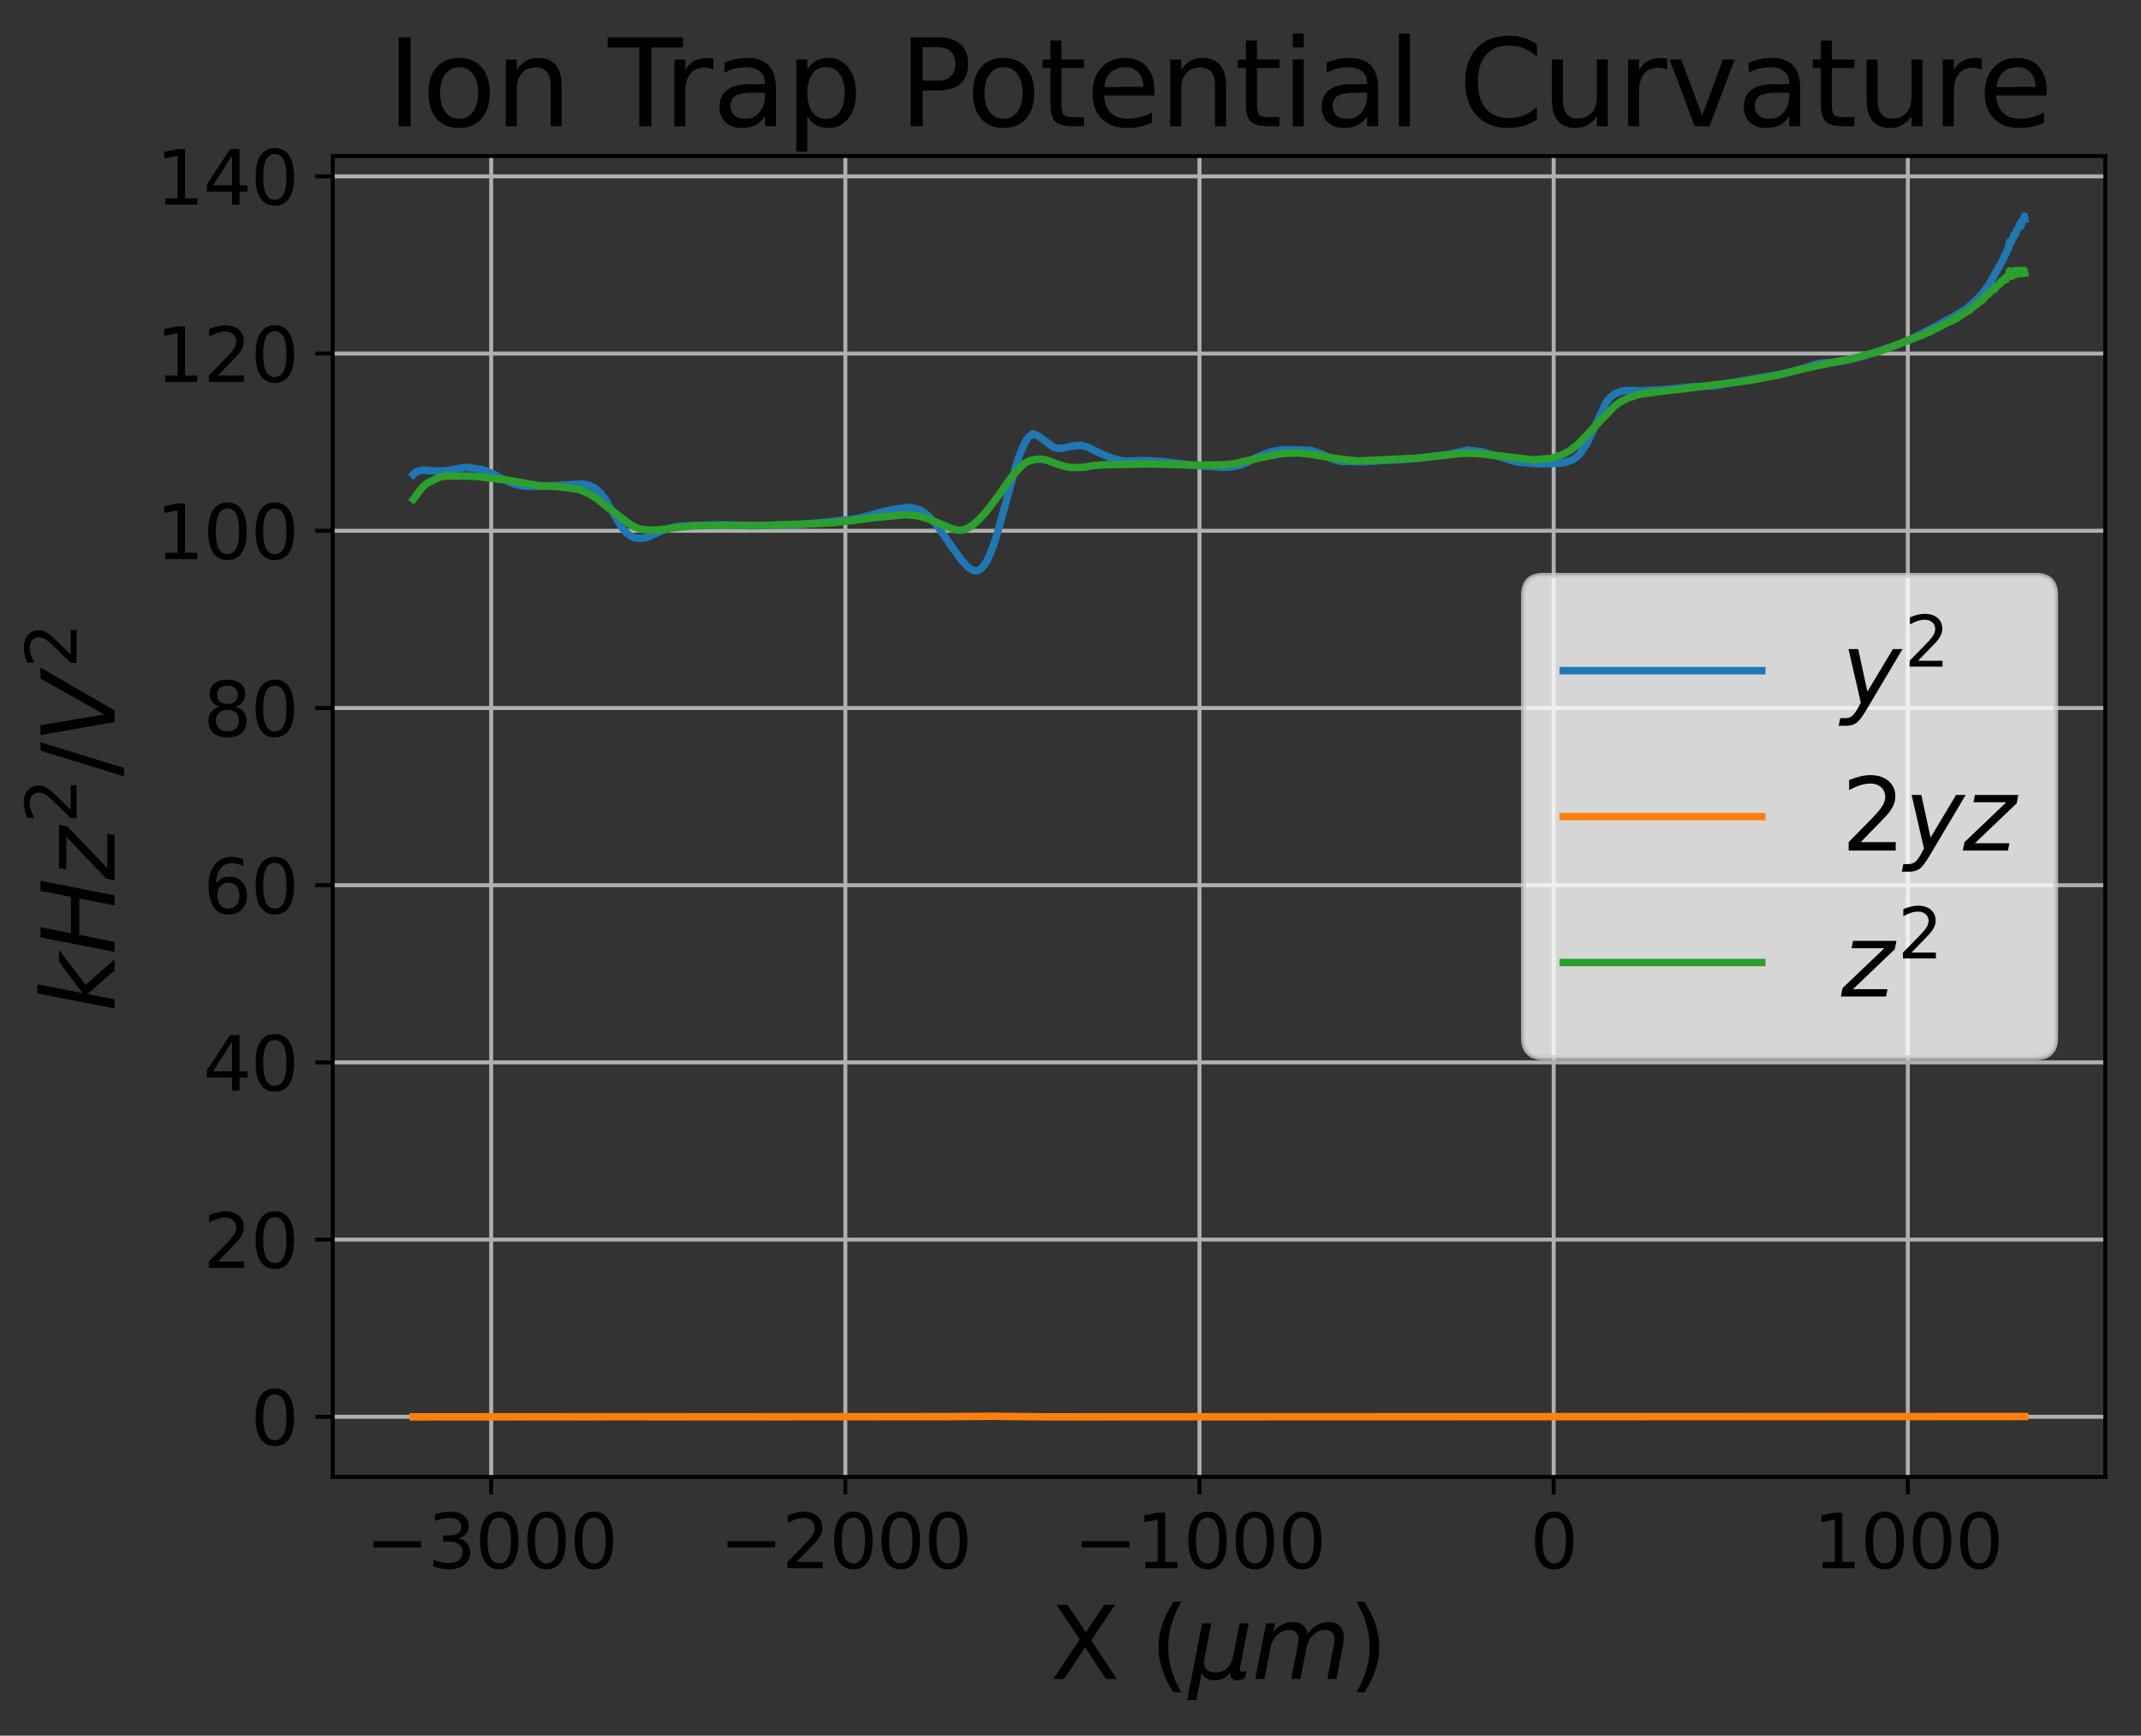 <?xml version="1.0" encoding="utf-8" standalone="no"?>
<!DOCTYPE svg PUBLIC "-//W3C//DTD SVG 1.1//EN"
  "http://www.w3.org/Graphics/SVG/1.1/DTD/svg11.dtd">
<svg xmlns:xlink="http://www.w3.org/1999/xlink" width="431.351pt" height="349.665pt" viewBox="0 0 431.351 349.665" xmlns="http://www.w3.org/2000/svg" version="1.1">
 <rect x="0" y="0" width="431.351" height="349.665" fill="#333333" stroke="none"/>
 <defs>
  <style type="text/css">*{stroke-linejoin: round; stroke-linecap: butt}</style>
 </defs>
 <g id="figure_1">
  <g id="patch_1">
   <path d="M 0 349.665 
L 431.351 349.665 
L 431.351 0 
L 0 0 
L 0 349.665 
z
" style="fill: none"/>
  </g>
  <g id="axes_1">
   <g id="patch_2">
    <path d="M 67.031 297.548 
L 424.151 297.548 
L 424.151 31.436 
L 67.031 31.436 
L 67.031 297.548 
z
" style="fill: none"/>
   </g>
   <g id="matplotlib.axis_1">
    <g id="xtick_1">
     <g id="line2d_1">
      <path d="M 98.962 297.548 
L 98.962 31.436 
" clip-path="url(#p16dad856f7)" style="fill: none; stroke: #b0b0b0; stroke-width: 0.8; stroke-linecap: square"/>
     </g>
     <g id="line2d_2">
      <defs>
       <path id="md39032bed2" d="M 0 0 
L 0 3.5 
" style="stroke: #000000; stroke-width: 0.8"/>
      </defs>
      <g>
       <use xlink:href="#md39032bed2" x="98.962" y="297.548" style="stroke: #000000; stroke-width: 0.8"/>
      </g>
     </g>
     <g id="text_1">
      <!-- −3000 -->
      <g transform="translate(73.589 315.946)scale(0.15 -0.15)">
       <defs>
        <path id="DejaVuSans-2212" d="M 678 2272 
L 4684 2272 
L 4684 1741 
L 678 1741 
L 678 2272 
z
" transform="scale(0.016)"/>
        <path id="DejaVuSans-33" d="M 2597 2516 
Q 3050 2419 3304 2112 
Q 3559 1806 3559 1356 
Q 3559 666 3084 287 
Q 2609 -91 1734 -91 
Q 1441 -91 1130 -33 
Q 819 25 488 141 
L 488 750 
Q 750 597 1062 519 
Q 1375 441 1716 441 
Q 2309 441 2620 675 
Q 2931 909 2931 1356 
Q 2931 1769 2642 2001 
Q 2353 2234 1838 2234 
L 1294 2234 
L 1294 2753 
L 1863 2753 
Q 2328 2753 2575 2939 
Q 2822 3125 2822 3475 
Q 2822 3834 2567 4026 
Q 2313 4219 1838 4219 
Q 1578 4219 1281 4162 
Q 984 4106 628 3988 
L 628 4550 
Q 988 4650 1302 4700 
Q 1616 4750 1894 4750 
Q 2613 4750 3031 4423 
Q 3450 4097 3450 3541 
Q 3450 3153 3228 2886 
Q 3006 2619 2597 2516 
z
" transform="scale(0.016)"/>
        <path id="DejaVuSans-30" d="M 2034 4250 
Q 1547 4250 1301 3770 
Q 1056 3291 1056 2328 
Q 1056 1369 1301 889 
Q 1547 409 2034 409 
Q 2525 409 2770 889 
Q 3016 1369 3016 2328 
Q 3016 3291 2770 3770 
Q 2525 4250 2034 4250 
z
M 2034 4750 
Q 2819 4750 3233 4129 
Q 3647 3509 3647 2328 
Q 3647 1150 3233 529 
Q 2819 -91 2034 -91 
Q 1250 -91 836 529 
Q 422 1150 422 2328 
Q 422 3509 836 4129 
Q 1250 4750 2034 4750 
z
" transform="scale(0.016)"/>
       </defs>
       <use xlink:href="#DejaVuSans-2212"/>
       <use xlink:href="#DejaVuSans-33" x="83.789"/>
       <use xlink:href="#DejaVuSans-30" x="147.412"/>
       <use xlink:href="#DejaVuSans-30" x="211.035"/>
       <use xlink:href="#DejaVuSans-30" x="274.658"/>
      </g>
     </g>
    </g>
    <g id="xtick_2">
     <g id="line2d_3">
      <path d="M 170.314 297.548 
L 170.314 31.436 
" clip-path="url(#p16dad856f7)" style="fill: none; stroke: #b0b0b0; stroke-width: 0.8; stroke-linecap: square"/>
     </g>
     <g id="line2d_4">
      <g>
       <use xlink:href="#md39032bed2" x="170.314" y="297.548" style="stroke: #000000; stroke-width: 0.8"/>
      </g>
     </g>
     <g id="text_2">
      <!-- −2000 -->
      <g transform="translate(144.942 315.946)scale(0.15 -0.15)">
       <defs>
        <path id="DejaVuSans-32" d="M 1228 531 
L 3431 531 
L 3431 0 
L 469 0 
L 469 531 
Q 828 903 1448 1529 
Q 2069 2156 2228 2338 
Q 2531 2678 2651 2914 
Q 2772 3150 2772 3378 
Q 2772 3750 2511 3984 
Q 2250 4219 1831 4219 
Q 1534 4219 1204 4116 
Q 875 4013 500 3803 
L 500 4441 
Q 881 4594 1212 4672 
Q 1544 4750 1819 4750 
Q 2544 4750 2975 4387 
Q 3406 4025 3406 3419 
Q 3406 3131 3298 2873 
Q 3191 2616 2906 2266 
Q 2828 2175 2409 1742 
Q 1991 1309 1228 531 
z
" transform="scale(0.016)"/>
       </defs>
       <use xlink:href="#DejaVuSans-2212"/>
       <use xlink:href="#DejaVuSans-32" x="83.789"/>
       <use xlink:href="#DejaVuSans-30" x="147.412"/>
       <use xlink:href="#DejaVuSans-30" x="211.035"/>
       <use xlink:href="#DejaVuSans-30" x="274.658"/>
      </g>
     </g>
    </g>
    <g id="xtick_3">
     <g id="line2d_5">
      <path d="M 241.667 297.548 
L 241.667 31.436 
" clip-path="url(#p16dad856f7)" style="fill: none; stroke: #b0b0b0; stroke-width: 0.8; stroke-linecap: square"/>
     </g>
     <g id="line2d_6">
      <g>
       <use xlink:href="#md39032bed2" x="241.667" y="297.548" style="stroke: #000000; stroke-width: 0.8"/>
      </g>
     </g>
     <g id="text_3">
      <!-- −1000 -->
      <g transform="translate(216.295 315.946)scale(0.15 -0.15)">
       <defs>
        <path id="DejaVuSans-31" d="M 794 531 
L 1825 531 
L 1825 4091 
L 703 3866 
L 703 4441 
L 1819 4666 
L 2450 4666 
L 2450 531 
L 3481 531 
L 3481 0 
L 794 0 
L 794 531 
z
" transform="scale(0.016)"/>
       </defs>
       <use xlink:href="#DejaVuSans-2212"/>
       <use xlink:href="#DejaVuSans-31" x="83.789"/>
       <use xlink:href="#DejaVuSans-30" x="147.412"/>
       <use xlink:href="#DejaVuSans-30" x="211.035"/>
       <use xlink:href="#DejaVuSans-30" x="274.658"/>
      </g>
     </g>
    </g>
    <g id="xtick_4">
     <g id="line2d_7">
      <path d="M 313.02 297.548 
L 313.02 31.436 
" clip-path="url(#p16dad856f7)" style="fill: none; stroke: #b0b0b0; stroke-width: 0.8; stroke-linecap: square"/>
     </g>
     <g id="line2d_8">
      <g>
       <use xlink:href="#md39032bed2" x="313.02" y="297.548" style="stroke: #000000; stroke-width: 0.8"/>
      </g>
     </g>
     <g id="text_4">
      <!-- 0 -->
      <g transform="translate(308.248 315.946)scale(0.15 -0.15)">
       <use xlink:href="#DejaVuSans-30"/>
      </g>
     </g>
    </g>
    <g id="xtick_5">
     <g id="line2d_9">
      <path d="M 384.372 297.548 
L 384.372 31.436 
" clip-path="url(#p16dad856f7)" style="fill: none; stroke: #b0b0b0; stroke-width: 0.8; stroke-linecap: square"/>
     </g>
     <g id="line2d_10">
      <g>
       <use xlink:href="#md39032bed2" x="384.372" y="297.548" style="stroke: #000000; stroke-width: 0.8"/>
      </g>
     </g>
     <g id="text_5">
      <!-- 1000 -->
      <g transform="translate(365.285 315.946)scale(0.15 -0.15)">
       <use xlink:href="#DejaVuSans-31"/>
       <use xlink:href="#DejaVuSans-30" x="63.623"/>
       <use xlink:href="#DejaVuSans-30" x="127.246"/>
       <use xlink:href="#DejaVuSans-30" x="190.869"/>
      </g>
     </g>
    </g>
    <g id="text_6">
     <!-- X ($\mu m$) -->
     <g transform="translate(211.591 338.265)scale(0.2 -0.2)">
      <defs>
       <path id="DejaVuSans-58" d="M 403 4666 
L 1081 4666 
L 2241 2931 
L 3406 4666 
L 4084 4666 
L 2584 2425 
L 4184 0 
L 3506 0 
L 2194 1984 
L 872 0 
L 191 0 
L 1856 2491 
L 403 4666 
z
" transform="scale(0.016)"/>
       <path id="DejaVuSans-20" transform="scale(0.016)"/>
       <path id="DejaVuSans-28" d="M 1984 4856 
Q 1566 4138 1362 3434 
Q 1159 2731 1159 2009 
Q 1159 1288 1364 580 
Q 1569 -128 1984 -844 
L 1484 -844 
Q 1016 -109 783 600 
Q 550 1309 550 2009 
Q 550 2706 781 3412 
Q 1013 4119 1484 4856 
L 1984 4856 
z
" transform="scale(0.016)"/>
       <path id="DejaVuSans-Oblique-3bc" d="M -84 -1331 
L 856 3500 
L 1434 3500 
L 1009 1322 
Q 997 1256 987 1175 
Q 978 1094 978 1013 
Q 978 722 1161 565 
Q 1344 409 1684 409 
Q 2147 409 2431 671 
Q 2716 934 2816 1459 
L 3213 3500 
L 3788 3500 
L 3266 809 
Q 3253 750 3248 706 
Q 3244 663 3244 628 
Q 3244 531 3283 486 
Q 3322 441 3406 441 
Q 3438 441 3492 456 
Q 3547 472 3647 513 
L 3559 50 
Q 3422 -19 3297 -55 
Q 3172 -91 3053 -91 
Q 2847 -91 2730 40 
Q 2613 172 2613 403 
Q 2438 153 2195 31 
Q 1953 -91 1625 -91 
Q 1334 -91 1117 43 
Q 900 178 831 397 
L 494 -1331 
L -84 -1331 
z
" transform="scale(0.016)"/>
       <path id="DejaVuSans-Oblique-6d" d="M 5747 2113 
L 5338 0 
L 4763 0 
L 5166 2094 
Q 5191 2228 5203 2325 
Q 5216 2422 5216 2491 
Q 5216 2772 5059 2928 
Q 4903 3084 4622 3084 
Q 4203 3084 3875 2770 
Q 3547 2456 3450 1953 
L 3066 0 
L 2491 0 
L 2900 2094 
Q 2925 2209 2937 2307 
Q 2950 2406 2950 2484 
Q 2950 2769 2794 2926 
Q 2638 3084 2363 3084 
Q 1938 3084 1609 2770 
Q 1281 2456 1184 1953 
L 800 0 
L 225 0 
L 909 3500 
L 1484 3500 
L 1375 2956 
Q 1609 3263 1923 3423 
Q 2238 3584 2597 3584 
Q 2978 3584 3223 3384 
Q 3469 3184 3519 2828 
Q 3781 3197 4126 3390 
Q 4472 3584 4856 3584 
Q 5306 3584 5551 3325 
Q 5797 3066 5797 2591 
Q 5797 2488 5784 2364 
Q 5772 2241 5747 2113 
z
" transform="scale(0.016)"/>
       <path id="DejaVuSans-29" d="M 513 4856 
L 1013 4856 
Q 1481 4119 1714 3412 
Q 1947 2706 1947 2009 
Q 1947 1309 1714 600 
Q 1481 -109 1013 -844 
L 513 -844 
Q 928 -128 1133 580 
Q 1338 1288 1338 2009 
Q 1338 2731 1133 3434 
Q 928 4138 513 4856 
z
" transform="scale(0.016)"/>
      </defs>
      <use xlink:href="#DejaVuSans-58" transform="translate(0 0.125)"/>
      <use xlink:href="#DejaVuSans-20" transform="translate(68.506 0.125)"/>
      <use xlink:href="#DejaVuSans-28" transform="translate(100.293 0.125)"/>
      <use xlink:href="#DejaVuSans-Oblique-3bc" transform="translate(139.307 0.125)"/>
      <use xlink:href="#DejaVuSans-Oblique-6d" transform="translate(202.93 0.125)"/>
      <use xlink:href="#DejaVuSans-29" transform="translate(300.342 0.125)"/>
     </g>
    </g>
   </g>
   <g id="matplotlib.axis_2">
    <g id="ytick_1">
     <g id="line2d_11">
      <path d="M 67.031 285.428 
L 424.151 285.428 
" clip-path="url(#p16dad856f7)" style="fill: none; stroke: #b0b0b0; stroke-width: 0.8; stroke-linecap: square"/>
     </g>
     <g id="line2d_12">
      <defs>
       <path id="m6f3f5b6aff" d="M 0 0 
L -3.5 0 
" style="stroke: #000000; stroke-width: 0.8"/>
      </defs>
      <g>
       <use xlink:href="#m6f3f5b6aff" x="67.031" y="285.428" style="stroke: #000000; stroke-width: 0.8"/>
      </g>
     </g>
     <g id="text_7">
      <!-- 0 -->
      <g transform="translate(50.487 291.127)scale(0.15 -0.15)">
       <use xlink:href="#DejaVuSans-30"/>
      </g>
     </g>
    </g>
    <g id="ytick_2">
     <g id="line2d_13">
      <path d="M 67.031 249.729 
L 424.151 249.729 
" clip-path="url(#p16dad856f7)" style="fill: none; stroke: #b0b0b0; stroke-width: 0.8; stroke-linecap: square"/>
     </g>
     <g id="line2d_14">
      <g>
       <use xlink:href="#m6f3f5b6aff" x="67.031" y="249.729" style="stroke: #000000; stroke-width: 0.8"/>
      </g>
     </g>
     <g id="text_8">
      <!-- 20 -->
      <g transform="translate(40.944 255.427)scale(0.15 -0.15)">
       <use xlink:href="#DejaVuSans-32"/>
       <use xlink:href="#DejaVuSans-30" x="63.623"/>
      </g>
     </g>
    </g>
    <g id="ytick_3">
     <g id="line2d_15">
      <path d="M 67.031 214.029 
L 424.151 214.029 
" clip-path="url(#p16dad856f7)" style="fill: none; stroke: #b0b0b0; stroke-width: 0.8; stroke-linecap: square"/>
     </g>
     <g id="line2d_16">
      <g>
       <use xlink:href="#m6f3f5b6aff" x="67.031" y="214.029" style="stroke: #000000; stroke-width: 0.8"/>
      </g>
     </g>
     <g id="text_9">
      <!-- 40 -->
      <g transform="translate(40.944 219.728)scale(0.15 -0.15)">
       <defs>
        <path id="DejaVuSans-34" d="M 2419 4116 
L 825 1625 
L 2419 1625 
L 2419 4116 
z
M 2253 4666 
L 3047 4666 
L 3047 1625 
L 3713 1625 
L 3713 1100 
L 3047 1100 
L 3047 0 
L 2419 0 
L 2419 1100 
L 313 1100 
L 313 1709 
L 2253 4666 
z
" transform="scale(0.016)"/>
       </defs>
       <use xlink:href="#DejaVuSans-34"/>
       <use xlink:href="#DejaVuSans-30" x="63.623"/>
      </g>
     </g>
    </g>
    <g id="ytick_4">
     <g id="line2d_17">
      <path d="M 67.031 178.33 
L 424.151 178.33 
" clip-path="url(#p16dad856f7)" style="fill: none; stroke: #b0b0b0; stroke-width: 0.8; stroke-linecap: square"/>
     </g>
     <g id="line2d_18">
      <g>
       <use xlink:href="#m6f3f5b6aff" x="67.031" y="178.33" style="stroke: #000000; stroke-width: 0.8"/>
      </g>
     </g>
     <g id="text_10">
      <!-- 60 -->
      <g transform="translate(40.944 184.029)scale(0.15 -0.15)">
       <defs>
        <path id="DejaVuSans-36" d="M 2113 2584 
Q 1688 2584 1439 2293 
Q 1191 2003 1191 1497 
Q 1191 994 1439 701 
Q 1688 409 2113 409 
Q 2538 409 2786 701 
Q 3034 994 3034 1497 
Q 3034 2003 2786 2293 
Q 2538 2584 2113 2584 
z
M 3366 4563 
L 3366 3988 
Q 3128 4100 2886 4159 
Q 2644 4219 2406 4219 
Q 1781 4219 1451 3797 
Q 1122 3375 1075 2522 
Q 1259 2794 1537 2939 
Q 1816 3084 2150 3084 
Q 2853 3084 3261 2657 
Q 3669 2231 3669 1497 
Q 3669 778 3244 343 
Q 2819 -91 2113 -91 
Q 1303 -91 875 529 
Q 447 1150 447 2328 
Q 447 3434 972 4092 
Q 1497 4750 2381 4750 
Q 2619 4750 2861 4703 
Q 3103 4656 3366 4563 
z
" transform="scale(0.016)"/>
       </defs>
       <use xlink:href="#DejaVuSans-36"/>
       <use xlink:href="#DejaVuSans-30" x="63.623"/>
      </g>
     </g>
    </g>
    <g id="ytick_5">
     <g id="line2d_19">
      <path d="M 67.031 142.631 
L 424.151 142.631 
" clip-path="url(#p16dad856f7)" style="fill: none; stroke: #b0b0b0; stroke-width: 0.8; stroke-linecap: square"/>
     </g>
     <g id="line2d_20">
      <g>
       <use xlink:href="#m6f3f5b6aff" x="67.031" y="142.631" style="stroke: #000000; stroke-width: 0.8"/>
      </g>
     </g>
     <g id="text_11">
      <!-- 80 -->
      <g transform="translate(40.944 148.329)scale(0.15 -0.15)">
       <defs>
        <path id="DejaVuSans-38" d="M 2034 2216 
Q 1584 2216 1326 1975 
Q 1069 1734 1069 1313 
Q 1069 891 1326 650 
Q 1584 409 2034 409 
Q 2484 409 2743 651 
Q 3003 894 3003 1313 
Q 3003 1734 2745 1975 
Q 2488 2216 2034 2216 
z
M 1403 2484 
Q 997 2584 770 2862 
Q 544 3141 544 3541 
Q 544 4100 942 4425 
Q 1341 4750 2034 4750 
Q 2731 4750 3128 4425 
Q 3525 4100 3525 3541 
Q 3525 3141 3298 2862 
Q 3072 2584 2669 2484 
Q 3125 2378 3379 2068 
Q 3634 1759 3634 1313 
Q 3634 634 3220 271 
Q 2806 -91 2034 -91 
Q 1263 -91 848 271 
Q 434 634 434 1313 
Q 434 1759 690 2068 
Q 947 2378 1403 2484 
z
M 1172 3481 
Q 1172 3119 1398 2916 
Q 1625 2713 2034 2713 
Q 2441 2713 2670 2916 
Q 2900 3119 2900 3481 
Q 2900 3844 2670 4047 
Q 2441 4250 2034 4250 
Q 1625 4250 1398 4047 
Q 1172 3844 1172 3481 
z
" transform="scale(0.016)"/>
       </defs>
       <use xlink:href="#DejaVuSans-38"/>
       <use xlink:href="#DejaVuSans-30" x="63.623"/>
      </g>
     </g>
    </g>
    <g id="ytick_6">
     <g id="line2d_21">
      <path d="M 67.031 106.931 
L 424.151 106.931 
" clip-path="url(#p16dad856f7)" style="fill: none; stroke: #b0b0b0; stroke-width: 0.8; stroke-linecap: square"/>
     </g>
     <g id="line2d_22">
      <g>
       <use xlink:href="#m6f3f5b6aff" x="67.031" y="106.931" style="stroke: #000000; stroke-width: 0.8"/>
      </g>
     </g>
     <g id="text_12">
      <!-- 100 -->
      <g transform="translate(31.4 112.63)scale(0.15 -0.15)">
       <use xlink:href="#DejaVuSans-31"/>
       <use xlink:href="#DejaVuSans-30" x="63.623"/>
       <use xlink:href="#DejaVuSans-30" x="127.246"/>
      </g>
     </g>
    </g>
    <g id="ytick_7">
     <g id="line2d_23">
      <path d="M 67.031 71.232 
L 424.151 71.232 
" clip-path="url(#p16dad856f7)" style="fill: none; stroke: #b0b0b0; stroke-width: 0.8; stroke-linecap: square"/>
     </g>
     <g id="line2d_24">
      <g>
       <use xlink:href="#m6f3f5b6aff" x="67.031" y="71.232" style="stroke: #000000; stroke-width: 0.8"/>
      </g>
     </g>
     <g id="text_13">
      <!-- 120 -->
      <g transform="translate(31.4 76.931)scale(0.15 -0.15)">
       <use xlink:href="#DejaVuSans-31"/>
       <use xlink:href="#DejaVuSans-32" x="63.623"/>
       <use xlink:href="#DejaVuSans-30" x="127.246"/>
      </g>
     </g>
    </g>
    <g id="ytick_8">
     <g id="line2d_25">
      <path d="M 67.031 35.533 
L 424.151 35.533 
" clip-path="url(#p16dad856f7)" style="fill: none; stroke: #b0b0b0; stroke-width: 0.8; stroke-linecap: square"/>
     </g>
     <g id="line2d_26">
      <g>
       <use xlink:href="#m6f3f5b6aff" x="67.031" y="35.533" style="stroke: #000000; stroke-width: 0.8"/>
      </g>
     </g>
     <g id="text_14">
      <!-- 140 -->
      <g transform="translate(31.4 41.231)scale(0.15 -0.15)">
       <use xlink:href="#DejaVuSans-31"/>
       <use xlink:href="#DejaVuSans-34" x="63.623"/>
       <use xlink:href="#DejaVuSans-30" x="127.246"/>
      </g>
     </g>
    </g>
    <g id="text_15">
     <!-- $kHz^2/V^2$ -->
     <g transform="translate(23.241 203.892)rotate(-90)scale(0.2 -0.2)">
      <defs>
       <path id="DejaVuSans-Oblique-6b" d="M 1172 4863 
L 1747 4863 
L 1197 2028 
L 3169 3500 
L 3916 3500 
L 1716 1825 
L 3322 0 
L 2625 0 
L 1131 1709 
L 800 0 
L 225 0 
L 1172 4863 
z
" transform="scale(0.016)"/>
       <path id="DejaVuSans-Oblique-48" d="M 1081 4666 
L 1716 4666 
L 1344 2753 
L 3634 2753 
L 4006 4666 
L 4641 4666 
L 3731 0 
L 3097 0 
L 3531 2222 
L 1241 2222 
L 806 0 
L 172 0 
L 1081 4666 
z
" transform="scale(0.016)"/>
       <path id="DejaVuSans-Oblique-7a" d="M 744 3500 
L 3475 3500 
L 3372 2975 
L 738 459 
L 2913 459 
L 2822 0 
L -19 0 
L 84 525 
L 2719 3041 
L 653 3041 
L 744 3500 
z
" transform="scale(0.016)"/>
       <path id="DejaVuSans-2f" d="M 1625 4666 
L 2156 4666 
L 531 -594 
L 0 -594 
L 1625 4666 
z
" transform="scale(0.016)"/>
       <path id="DejaVuSans-Oblique-56" d="M 1319 0 
L 500 4666 
L 1119 4666 
L 1797 653 
L 4063 4666 
L 4750 4666 
L 2053 0 
L 1319 0 
z
" transform="scale(0.016)"/>
      </defs>
      <use xlink:href="#DejaVuSans-Oblique-6b" transform="translate(0 0.766)"/>
      <use xlink:href="#DejaVuSans-Oblique-48" transform="translate(57.91 0.766)"/>
      <use xlink:href="#DejaVuSans-Oblique-7a" transform="translate(133.105 0.766)"/>
      <use xlink:href="#DejaVuSans-32" transform="translate(190.062 39.047)scale(0.7)"/>
      <use xlink:href="#DejaVuSans-2f" transform="translate(237.332 0.766)"/>
      <use xlink:href="#DejaVuSans-Oblique-56" transform="translate(271.024 0.766)"/>
      <use xlink:href="#DejaVuSans-32" transform="translate(346.449 39.047)scale(0.7)"/>
     </g>
    </g>
   </g>
   <g id="line2d_27">
    <path d="M 83.264 95.604 
L 83.549 95.31 
L 83.692 95.228 
L 83.835 95.071 
L 83.906 95.126 
L 84.192 94.931 
L 84.691 94.798 
L 84.834 94.778 
L 85.262 94.689 
L 85.975 94.773 
L 86.118 94.768 
L 86.689 94.839 
L 86.832 94.838 
L 87.26 94.887 
L 89.9 94.836 
L 90.114 94.752 
L 90.328 94.762 
L 93.681 94.176 
L 94.395 94.2 
L 97.178 94.622 
L 97.463 94.757 
L 97.749 94.804 
L 99.889 95.723 
L 100.246 95.996 
L 101.173 96.474 
L 101.459 96.636 
L 102.172 96.907 
L 102.529 97.1 
L 102.815 97.198 
L 104.099 97.667 
L 104.456 97.71 
L 105.526 97.943 
L 105.883 97.947 
L 106.882 98.002 
L 109.807 97.942 
L 109.95 97.988 
L 110.164 97.919 
L 110.592 97.892 
L 117.442 97.497 
L 117.656 97.554 
L 118.441 97.694 
L 119.725 98.256 
L 120.867 99.193 
L 122.008 100.659 
L 125.148 106.074 
L 126.076 107.219 
L 126.86 107.865 
L 127.645 108.259 
L 127.931 108.336 
L 129.001 108.471 
L 129.286 108.441 
L 130.357 108.278 
L 130.785 108.061 
L 131.213 107.913 
L 132.925 107.095 
L 133.211 106.966 
L 135.994 106.161 
L 136.85 106.029 
L 138.919 105.89 
L 143.057 105.761 
L 144.627 105.718 
L 144.841 105.752 
L 148.552 105.762 
L 148.837 105.804 
L 149.194 105.816 
L 149.693 105.838 
L 150.193 105.837 
L 150.835 105.927 
L 153.19 105.892 
L 153.404 105.856 
L 154.046 105.839 
L 155.402 105.804 
L 161.752 105.629 
L 162.109 105.592 
L 163.179 105.508 
L 163.322 105.52 
L 163.536 105.441 
L 163.892 105.437 
L 170.457 104.745 
L 170.6 104.791 
L 170.814 104.723 
L 171.17 104.681 
L 173.168 104.349 
L 173.454 104.293 
L 177.664 103.157 
L 179.733 102.678 
L 182.658 102.252 
L 183.372 102.287 
L 184.585 102.476 
L 185.512 102.819 
L 185.94 103.133 
L 186.154 103.24 
L 187.153 104.047 
L 188.295 105.302 
L 188.937 106.149 
L 189.009 106.159 
L 189.223 106.482 
L 191.435 109.674 
L 193.718 112.846 
L 195.074 114.315 
L 195.93 114.847 
L 196.572 114.988 
L 197.071 114.951 
L 197.286 114.8 
L 197.642 114.557 
L 198.284 113.837 
L 198.998 112.751 
L 199.426 111.755 
L 200.354 109.32 
L 200.924 107.468 
L 202.066 103.338 
L 204.563 94.297 
L 204.778 93.558 
L 205.134 92.426 
L 205.634 91.11 
L 206.561 89.018 
L 207.346 87.938 
L 207.632 87.804 
L 208.06 87.4 
L 209.13 87.794 
L 209.487 88.042 
L 212.198 90.08 
L 213.054 90.322 
L 213.839 90.292 
L 214.196 90.269 
L 215.837 89.925 
L 216.123 89.797 
L 216.265 89.872 
L 217.764 89.695 
L 219.262 90.122 
L 221.117 91.07 
L 222.473 91.687 
L 224.4 92.456 
L 224.614 92.486 
L 226.326 92.884 
L 227.682 92.895 
L 229.894 92.777 
L 230.964 92.786 
L 233.818 92.939 
L 234.96 93.081 
L 238.242 93.457 
L 238.741 93.527 
L 239.954 93.7 
L 246.305 94.164 
L 247.803 94.093 
L 249.088 93.897 
L 249.944 93.662 
L 251.299 93.129 
L 252.727 92.376 
L 254.368 91.612 
L 256.365 90.942 
L 256.58 90.915 
L 258.292 90.636 
L 258.577 90.609 
L 260.076 90.595 
L 264.072 90.732 
L 265.998 91.363 
L 267.068 91.841 
L 268.852 92.588 
L 270.137 92.947 
L 274.56 93.018 
L 275.773 92.949 
L 276.273 92.933 
L 278.271 92.773 
L 278.984 92.751 
L 280.625 92.692 
L 281.054 92.686 
L 286.405 92.298 
L 291.97 91.503 
L 295.681 90.697 
L 298.535 91.003 
L 303.53 92.44 
L 304.029 92.631 
L 305.742 93.1 
L 306.883 93.207 
L 309.666 93.412 
L 310.165 93.444 
L 312.306 93.412 
L 313.662 93.348 
L 315.017 93.226 
L 316.73 92.68 
L 317.657 92.076 
L 318.3 91.452 
L 319.655 89.466 
L 320.512 87.712 
L 323.58 81.066 
L 324.365 80.099 
L 325.221 79.401 
L 326.577 78.837 
L 327.789 78.675 
L 329.002 78.663 
L 330.501 78.737 
L 335.924 78.457 
L 340.918 77.921 
L 341.489 77.89 
L 345.485 77.706 
L 345.842 77.638 
L 357.472 75.586 
L 359.256 75.261 
L 360.612 74.996 
L 361.397 74.779 
L 366.391 73.22 
L 368.032 73.082 
L 368.889 73.061 
L 371.172 72.776 
L 376.024 71.596 
L 376.238 71.482 
L 376.381 71.463 
L 376.666 71.332 
L 377.594 70.995 
L 378.878 70.557 
L 379.021 70.551 
L 379.306 70.445 
L 380.162 70.188 
L 381.375 69.763 
L 381.518 69.715 
L 381.661 69.707 
L 381.946 69.567 
L 382.446 69.365 
L 383.302 69.021 
L 383.516 68.915 
L 384.372 68.573 
L 385.656 67.961 
L 390.009 65.76 
L 390.58 65.45 
L 391.151 65.079 
L 392.364 64.411 
L 392.72 64.241 
L 393.149 64.006 
L 393.434 63.874 
L 396.359 62.053 
L 398.143 60.418 
L 399.428 59.095 
L 399.784 58.621 
L 400.07 58.241 
L 400.855 57.135 
L 403.352 52.69 
L 403.637 52.033 
L 404.065 51.104 
L 404.137 51.186 
L 404.351 50.454 
L 404.422 50.42 
L 404.636 49.863 
L 404.708 49.911 
L 404.779 49.666 
L 404.85 48.737 
L 404.922 49.251 
L 405.635 47.788 
L 405.707 47.393 
L 405.778 47.596 
L 405.992 47.096 
L 406.063 47.248 
L 406.277 46.452 
L 406.634 45.873 
L 406.706 45.981 
L 406.92 45.17 
L 407.062 45.671 
L 407.134 44.932 
L 407.205 45.052 
L 407.276 45.216 
L 407.419 44.409 
L 407.776 43.982 
L 407.847 43.532 
L 407.919 44.155 
L 407.919 44.155 
" clip-path="url(#p16dad856f7)" style="fill: none; stroke: #1f77b4; stroke-width: 1.5; stroke-linecap: square"/>
   </g>
   <g id="line2d_28">
    <path d="M 83.264 285.445 
L 125.576 285.417 
L 145.769 285.429 
L 190.864 285.398 
L 199.854 285.326 
L 210.628 285.441 
L 226.968 285.428 
L 407.919 285.373 
L 407.919 285.373 
" clip-path="url(#p16dad856f7)" style="fill: none; stroke: #ff7f0e; stroke-width: 1.5; stroke-linecap: square"/>
   </g>
   <g id="line2d_29">
    <path d="M 83.264 100.59 
L 85.119 98.146 
L 85.547 97.745 
L 85.975 97.382 
L 88.615 96.101 
L 90.042 95.879 
L 90.399 95.898 
L 90.756 95.906 
L 94.395 95.909 
L 96.821 96.058 
L 97.106 96.119 
L 101.102 96.611 
L 101.316 96.562 
L 101.53 96.598 
L 108.594 97.85 
L 112.519 98.046 
L 112.661 98.073 
L 113.303 98.134 
L 116.586 98.6 
L 118.655 99.441 
L 120.581 100.699 
L 121.723 101.65 
L 127.217 105.857 
L 127.431 105.948 
L 128.145 106.286 
L 128.644 106.481 
L 129.001 106.559 
L 129.286 106.628 
L 130.999 106.806 
L 131.356 106.782 
L 131.641 106.803 
L 132.069 106.799 
L 134.138 106.59 
L 134.709 106.495 
L 135.494 106.376 
L 135.851 106.33 
L 136.279 106.282 
L 136.707 106.233 
L 139.918 105.95 
L 140.917 105.911 
L 143.272 105.886 
L 144.128 105.882 
L 144.984 105.836 
L 146.411 105.838 
L 148.338 105.874 
L 151.049 105.841 
L 151.834 105.852 
L 155.259 105.842 
L 155.402 105.79 
L 156.186 105.789 
L 164.963 105.46 
L 165.248 105.444 
L 168.174 105.292 
L 168.316 105.219 
L 170.243 105.024 
L 170.457 105.007 
L 170.814 104.95 
L 171.313 104.917 
L 175.666 104.338 
L 175.88 104.32 
L 176.522 104.255 
L 182.301 103.691 
L 184.585 103.875 
L 186.369 104.307 
L 187.51 104.734 
L 189.865 105.715 
L 191.72 106.489 
L 192.79 106.781 
L 193.932 106.801 
L 194.289 106.644 
L 194.503 106.643 
L 195.288 106.236 
L 196.215 105.602 
L 197 104.914 
L 197.286 104.606 
L 198.427 103.387 
L 198.641 103.166 
L 201.353 99.602 
L 201.709 99.054 
L 203.636 96.322 
L 205.42 94.265 
L 206.561 93.263 
L 207.346 92.854 
L 207.632 92.743 
L 207.846 92.732 
L 208.773 92.534 
L 209.201 92.51 
L 209.63 92.492 
L 210.2 92.557 
L 210.985 92.737 
L 212.626 93.365 
L 214.481 93.961 
L 216.123 94.239 
L 216.265 94.199 
L 218.192 94.154 
L 220.261 93.814 
L 220.546 93.766 
L 222.259 93.645 
L 223.615 93.609 
L 227.753 93.545 
L 230.036 93.479 
L 232.748 93.485 
L 237.1 93.594 
L 239.954 93.69 
L 246.447 93.648 
L 248.659 93.419 
L 251.014 92.873 
L 252.37 92.561 
L 257.507 91.485 
L 258.72 91.344 
L 261.574 91.243 
L 263.073 91.404 
L 263.572 91.474 
L 264.286 91.552 
L 266.926 91.993 
L 268.71 92.309 
L 269.566 92.422 
L 273.419 92.868 
L 273.847 92.858 
L 285.049 92.33 
L 286.048 92.229 
L 289.045 91.917 
L 294.539 91.331 
L 297.465 91.347 
L 298.25 91.413 
L 309.024 92.651 
L 312.663 92.295 
L 314.732 91.627 
L 316.373 90.731 
L 317.8 89.607 
L 319.513 87.843 
L 320.654 86.615 
L 325.221 81.872 
L 326.434 80.969 
L 328.075 80.168 
L 329.787 79.586 
L 330.501 79.406 
L 334.14 78.917 
L 336.994 78.565 
L 338.992 78.352 
L 351.193 76.815 
L 352.121 76.678 
L 353.405 76.475 
L 354.119 76.325 
L 356.973 75.805 
L 358.757 75.44 
L 361.539 74.71 
L 365.464 73.827 
L 366.035 73.702 
L 366.605 73.597 
L 370.458 72.774 
L 371.029 72.636 
L 371.243 72.636 
L 372.742 72.364 
L 372.813 72.399 
L 373.027 72.299 
L 373.455 72.219 
L 373.741 72.121 
L 376.809 71.233 
L 376.951 71.257 
L 378.593 70.8 
L 378.807 70.694 
L 378.878 70.737 
L 379.021 70.652 
L 379.948 70.296 
L 385.871 68.053 
L 386.584 67.744 
L 386.727 67.743 
L 387.084 67.585 
L 387.654 67.348 
L 387.94 67.192 
L 388.439 66.997 
L 388.582 66.849 
L 388.725 66.894 
L 388.796 66.714 
L 388.867 66.796 
L 389.153 66.611 
L 389.224 66.495 
L 389.295 66.615 
L 389.51 66.437 
L 390.651 65.906 
L 390.865 65.769 
L 391.151 65.63 
L 393.719 64.376 
L 393.862 64.219 
L 393.933 64.313 
L 394.005 64.227 
L 394.076 64.026 
L 394.147 64.157 
L 395.075 63.508 
L 395.146 63.524 
L 395.36 63.332 
L 395.432 63.339 
L 395.646 63.158 
L 396.003 62.889 
L 396.074 62.922 
L 396.288 62.732 
L 396.431 62.59 
L 396.502 62.531 
L 396.573 62.668 
L 396.716 62.297 
L 396.788 62.544 
L 396.859 62.394 
L 397.073 62.204 
L 398.143 61.366 
L 398.215 61.211 
L 398.286 61.312 
L 399.142 60.445 
L 399.214 60.64 
L 399.356 60.213 
L 399.428 60.407 
L 399.998 59.731 
L 400.141 59.62 
L 400.569 59.106 
L 400.641 59.21 
L 400.712 59.189 
L 400.855 58.91 
L 400.997 58.834 
L 401.568 58.307 
L 401.782 58.01 
L 401.854 58.298 
L 401.996 57.723 
L 402.068 57.961 
L 402.139 57.903 
L 402.21 57.627 
L 402.282 57.658 
L 402.781 57.157 
L 402.852 57.104 
L 402.924 57.226 
L 402.995 56.984 
L 403.067 57.013 
L 403.138 56.961 
L 403.209 56.652 
L 403.281 56.781 
L 403.352 56.776 
L 403.709 56.327 
L 404.065 55.914 
L 404.137 56.382 
L 404.28 55.89 
L 404.494 55.716 
L 404.565 55.744 
L 404.636 55.304 
L 404.708 55.68 
L 404.779 55.647 
L 404.85 54.582 
L 404.922 55.161 
L 405.064 55.354 
L 405.207 55.184 
L 405.278 55.251 
L 405.35 55.674 
L 405.493 55.009 
L 405.635 54.998 
L 405.707 54.632 
L 405.778 55.176 
L 405.921 54.549 
L 406.063 55.324 
L 406.206 54.498 
L 406.42 54.98 
L 406.491 54.531 
L 406.563 55.042 
L 406.634 54.62 
L 406.706 54.807 
L 406.777 54.472 
L 406.848 54.505 
L 406.991 54.73 
L 407.062 55.122 
L 407.134 54.525 
L 407.205 54.61 
L 407.276 54.934 
L 407.49 54.496 
L 407.633 54.577 
L 407.704 54.709 
L 407.776 54.628 
L 407.847 54.491 
L 407.919 55.04 
L 407.919 55.04 
" clip-path="url(#p16dad856f7)" style="fill: none; stroke: #2ca02c; stroke-width: 1.5; stroke-linecap: square"/>
   </g>
   <g id="patch_3">
    <path d="M 67.031 297.548 
L 67.031 31.436 
" style="fill: none; stroke: #000000; stroke-width: 0.8; stroke-linejoin: miter; stroke-linecap: square"/>
   </g>
   <g id="patch_4">
    <path d="M 424.151 297.548 
L 424.151 31.436 
" style="fill: none; stroke: #000000; stroke-width: 0.8; stroke-linejoin: miter; stroke-linecap: square"/>
   </g>
   <g id="patch_5">
    <path d="M 67.031 297.548 
L 424.151 297.548 
" style="fill: none; stroke: #000000; stroke-width: 0.8; stroke-linejoin: miter; stroke-linecap: square"/>
   </g>
   <g id="patch_6">
    <path d="M 67.031 31.436 
L 424.151 31.436 
" style="fill: none; stroke: #000000; stroke-width: 0.8; stroke-linejoin: miter; stroke-linecap: square"/>
   </g>
   <g id="text_16">
    <!-- Ion Trap Potential Curvature -->
    <g transform="translate(77.906 25.436)scale(0.24 -0.24)">
     <defs>
      <path id="DejaVuSans-49" d="M 628 4666 
L 1259 4666 
L 1259 0 
L 628 0 
L 628 4666 
z
" transform="scale(0.016)"/>
      <path id="DejaVuSans-6f" d="M 1959 3097 
Q 1497 3097 1228 2736 
Q 959 2375 959 1747 
Q 959 1119 1226 758 
Q 1494 397 1959 397 
Q 2419 397 2687 759 
Q 2956 1122 2956 1747 
Q 2956 2369 2687 2733 
Q 2419 3097 1959 3097 
z
M 1959 3584 
Q 2709 3584 3137 3096 
Q 3566 2609 3566 1747 
Q 3566 888 3137 398 
Q 2709 -91 1959 -91 
Q 1206 -91 779 398 
Q 353 888 353 1747 
Q 353 2609 779 3096 
Q 1206 3584 1959 3584 
z
" transform="scale(0.016)"/>
      <path id="DejaVuSans-6e" d="M 3513 2113 
L 3513 0 
L 2938 0 
L 2938 2094 
Q 2938 2591 2744 2837 
Q 2550 3084 2163 3084 
Q 1697 3084 1428 2787 
Q 1159 2491 1159 1978 
L 1159 0 
L 581 0 
L 581 3500 
L 1159 3500 
L 1159 2956 
Q 1366 3272 1645 3428 
Q 1925 3584 2291 3584 
Q 2894 3584 3203 3211 
Q 3513 2838 3513 2113 
z
" transform="scale(0.016)"/>
      <path id="DejaVuSans-54" d="M -19 4666 
L 3928 4666 
L 3928 4134 
L 2272 4134 
L 2272 0 
L 1638 0 
L 1638 4134 
L -19 4134 
L -19 4666 
z
" transform="scale(0.016)"/>
      <path id="DejaVuSans-72" d="M 2631 2963 
Q 2534 3019 2420 3045 
Q 2306 3072 2169 3072 
Q 1681 3072 1420 2755 
Q 1159 2438 1159 1844 
L 1159 0 
L 581 0 
L 581 3500 
L 1159 3500 
L 1159 2956 
Q 1341 3275 1631 3429 
Q 1922 3584 2338 3584 
Q 2397 3584 2469 3576 
Q 2541 3569 2628 3553 
L 2631 2963 
z
" transform="scale(0.016)"/>
      <path id="DejaVuSans-61" d="M 2194 1759 
Q 1497 1759 1228 1600 
Q 959 1441 959 1056 
Q 959 750 1161 570 
Q 1363 391 1709 391 
Q 2188 391 2477 730 
Q 2766 1069 2766 1631 
L 2766 1759 
L 2194 1759 
z
M 3341 1997 
L 3341 0 
L 2766 0 
L 2766 531 
Q 2569 213 2275 61 
Q 1981 -91 1556 -91 
Q 1019 -91 701 211 
Q 384 513 384 1019 
Q 384 1609 779 1909 
Q 1175 2209 1959 2209 
L 2766 2209 
L 2766 2266 
Q 2766 2663 2505 2880 
Q 2244 3097 1772 3097 
Q 1472 3097 1187 3025 
Q 903 2953 641 2809 
L 641 3341 
Q 956 3463 1253 3523 
Q 1550 3584 1831 3584 
Q 2591 3584 2966 3190 
Q 3341 2797 3341 1997 
z
" transform="scale(0.016)"/>
      <path id="DejaVuSans-70" d="M 1159 525 
L 1159 -1331 
L 581 -1331 
L 581 3500 
L 1159 3500 
L 1159 2969 
Q 1341 3281 1617 3432 
Q 1894 3584 2278 3584 
Q 2916 3584 3314 3078 
Q 3713 2572 3713 1747 
Q 3713 922 3314 415 
Q 2916 -91 2278 -91 
Q 1894 -91 1617 61 
Q 1341 213 1159 525 
z
M 3116 1747 
Q 3116 2381 2855 2742 
Q 2594 3103 2138 3103 
Q 1681 3103 1420 2742 
Q 1159 2381 1159 1747 
Q 1159 1113 1420 752 
Q 1681 391 2138 391 
Q 2594 391 2855 752 
Q 3116 1113 3116 1747 
z
" transform="scale(0.016)"/>
      <path id="DejaVuSans-50" d="M 1259 4147 
L 1259 2394 
L 2053 2394 
Q 2494 2394 2734 2622 
Q 2975 2850 2975 3272 
Q 2975 3691 2734 3919 
Q 2494 4147 2053 4147 
L 1259 4147 
z
M 628 4666 
L 2053 4666 
Q 2838 4666 3239 4311 
Q 3641 3956 3641 3272 
Q 3641 2581 3239 2228 
Q 2838 1875 2053 1875 
L 1259 1875 
L 1259 0 
L 628 0 
L 628 4666 
z
" transform="scale(0.016)"/>
      <path id="DejaVuSans-74" d="M 1172 4494 
L 1172 3500 
L 2356 3500 
L 2356 3053 
L 1172 3053 
L 1172 1153 
Q 1172 725 1289 603 
Q 1406 481 1766 481 
L 2356 481 
L 2356 0 
L 1766 0 
Q 1100 0 847 248 
Q 594 497 594 1153 
L 594 3053 
L 172 3053 
L 172 3500 
L 594 3500 
L 594 4494 
L 1172 4494 
z
" transform="scale(0.016)"/>
      <path id="DejaVuSans-65" d="M 3597 1894 
L 3597 1613 
L 953 1613 
Q 991 1019 1311 708 
Q 1631 397 2203 397 
Q 2534 397 2845 478 
Q 3156 559 3463 722 
L 3463 178 
Q 3153 47 2828 -22 
Q 2503 -91 2169 -91 
Q 1331 -91 842 396 
Q 353 884 353 1716 
Q 353 2575 817 3079 
Q 1281 3584 2069 3584 
Q 2775 3584 3186 3129 
Q 3597 2675 3597 1894 
z
M 3022 2063 
Q 3016 2534 2758 2815 
Q 2500 3097 2075 3097 
Q 1594 3097 1305 2825 
Q 1016 2553 972 2059 
L 3022 2063 
z
" transform="scale(0.016)"/>
      <path id="DejaVuSans-69" d="M 603 3500 
L 1178 3500 
L 1178 0 
L 603 0 
L 603 3500 
z
M 603 4863 
L 1178 4863 
L 1178 4134 
L 603 4134 
L 603 4863 
z
" transform="scale(0.016)"/>
      <path id="DejaVuSans-6c" d="M 603 4863 
L 1178 4863 
L 1178 0 
L 603 0 
L 603 4863 
z
" transform="scale(0.016)"/>
      <path id="DejaVuSans-43" d="M 4122 4306 
L 4122 3641 
Q 3803 3938 3442 4084 
Q 3081 4231 2675 4231 
Q 1875 4231 1450 3742 
Q 1025 3253 1025 2328 
Q 1025 1406 1450 917 
Q 1875 428 2675 428 
Q 3081 428 3442 575 
Q 3803 722 4122 1019 
L 4122 359 
Q 3791 134 3420 21 
Q 3050 -91 2638 -91 
Q 1578 -91 968 557 
Q 359 1206 359 2328 
Q 359 3453 968 4101 
Q 1578 4750 2638 4750 
Q 3056 4750 3426 4639 
Q 3797 4528 4122 4306 
z
" transform="scale(0.016)"/>
      <path id="DejaVuSans-75" d="M 544 1381 
L 544 3500 
L 1119 3500 
L 1119 1403 
Q 1119 906 1312 657 
Q 1506 409 1894 409 
Q 2359 409 2629 706 
Q 2900 1003 2900 1516 
L 2900 3500 
L 3475 3500 
L 3475 0 
L 2900 0 
L 2900 538 
Q 2691 219 2414 64 
Q 2138 -91 1772 -91 
Q 1169 -91 856 284 
Q 544 659 544 1381 
z
M 1991 3584 
L 1991 3584 
z
" transform="scale(0.016)"/>
      <path id="DejaVuSans-76" d="M 191 3500 
L 800 3500 
L 1894 563 
L 2988 3500 
L 3597 3500 
L 2284 0 
L 1503 0 
L 191 3500 
z
" transform="scale(0.016)"/>
     </defs>
     <use xlink:href="#DejaVuSans-49"/>
     <use xlink:href="#DejaVuSans-6f" x="29.492"/>
     <use xlink:href="#DejaVuSans-6e" x="90.674"/>
     <use xlink:href="#DejaVuSans-20" x="154.053"/>
     <use xlink:href="#DejaVuSans-54" x="185.84"/>
     <use xlink:href="#DejaVuSans-72" x="232.174"/>
     <use xlink:href="#DejaVuSans-61" x="273.287"/>
     <use xlink:href="#DejaVuSans-70" x="334.566"/>
     <use xlink:href="#DejaVuSans-20" x="398.043"/>
     <use xlink:href="#DejaVuSans-50" x="429.83"/>
     <use xlink:href="#DejaVuSans-6f" x="486.508"/>
     <use xlink:href="#DejaVuSans-74" x="547.689"/>
     <use xlink:href="#DejaVuSans-65" x="586.898"/>
     <use xlink:href="#DejaVuSans-6e" x="648.422"/>
     <use xlink:href="#DejaVuSans-74" x="711.801"/>
     <use xlink:href="#DejaVuSans-69" x="751.01"/>
     <use xlink:href="#DejaVuSans-61" x="778.793"/>
     <use xlink:href="#DejaVuSans-6c" x="840.072"/>
     <use xlink:href="#DejaVuSans-20" x="867.855"/>
     <use xlink:href="#DejaVuSans-43" x="899.643"/>
     <use xlink:href="#DejaVuSans-75" x="969.467"/>
     <use xlink:href="#DejaVuSans-72" x="1032.846"/>
     <use xlink:href="#DejaVuSans-76" x="1073.959"/>
     <use xlink:href="#DejaVuSans-61" x="1133.139"/>
     <use xlink:href="#DejaVuSans-74" x="1194.418"/>
     <use xlink:href="#DejaVuSans-75" x="1233.627"/>
     <use xlink:href="#DejaVuSans-72" x="1297.006"/>
     <use xlink:href="#DejaVuSans-65" x="1335.869"/>
    </g>
   </g>
   <g id="legend_1">
    <g id="patch_7">
     <path d="M 310.951 213.069 
L 410.151 213.069 
Q 414.151 213.069 414.151 209.069 
L 414.151 119.916 
Q 414.151 115.916 410.151 115.916 
L 310.951 115.916 
Q 306.951 115.916 306.951 119.916 
L 306.951 209.069 
Q 306.951 213.069 310.951 213.069 
z
" style="fill: #ffffff; opacity: 0.8; stroke: #cccccc; stroke-linejoin: miter"/>
    </g>
    <g id="line2d_30">
     <path d="M 314.951 135.116 
L 334.951 135.116 
L 354.951 135.116 
" style="fill: none; stroke: #1f77b4; stroke-width: 1.5; stroke-linecap: square"/>
    </g>
    <g id="text_17">
     <!-- $y^2$ -->
     <g transform="translate(370.951 142.116)scale(0.2 -0.2)">
      <defs>
       <path id="DejaVuSans-Oblique-79" d="M 1588 -325 
Q 1188 -997 936 -1164 
Q 684 -1331 294 -1331 
L -159 -1331 
L -63 -850 
L 269 -850 
Q 509 -850 678 -719 
Q 847 -588 1056 -206 
L 1234 128 
L 459 3500 
L 1069 3500 
L 1650 819 
L 3256 3500 
L 3859 3500 
L 1588 -325 
z
" transform="scale(0.016)"/>
      </defs>
      <use xlink:href="#DejaVuSans-Oblique-79" transform="translate(0 0.766)"/>
      <use xlink:href="#DejaVuSans-32" transform="translate(63.646 39.047)scale(0.7)"/>
     </g>
    </g>
    <g id="line2d_31">
     <path d="M 314.951 164.513 
L 334.951 164.513 
L 354.951 164.513 
" style="fill: none; stroke: #ff7f0e; stroke-width: 1.5; stroke-linecap: square"/>
    </g>
    <g id="text_18">
     <!-- $2yz$ -->
     <g transform="translate(370.951 171.513)scale(0.2 -0.2)">
      <use xlink:href="#DejaVuSans-32" transform="translate(0 0.781)"/>
      <use xlink:href="#DejaVuSans-Oblique-79" transform="translate(63.623 0.781)"/>
      <use xlink:href="#DejaVuSans-Oblique-7a" transform="translate(122.803 0.781)"/>
     </g>
    </g>
    <g id="line2d_32">
     <path d="M 314.951 193.909 
L 334.951 193.909 
L 354.951 193.909 
" style="fill: none; stroke: #2ca02c; stroke-width: 1.5; stroke-linecap: square"/>
    </g>
    <g id="text_19">
     <!-- $z^2$ -->
     <g transform="translate(370.951 200.909)scale(0.2 -0.2)">
      <use xlink:href="#DejaVuSans-Oblique-7a" transform="translate(0 0.766)"/>
      <use xlink:href="#DejaVuSans-32" transform="translate(56.956 39.047)scale(0.7)"/>
     </g>
    </g>
   </g>
  </g>
 </g>
 <defs>
  <clipPath id="p16dad856f7">
   <rect x="67.031" y="31.436" width="357.12" height="266.112"/>
  </clipPath>
 </defs>
</svg>

